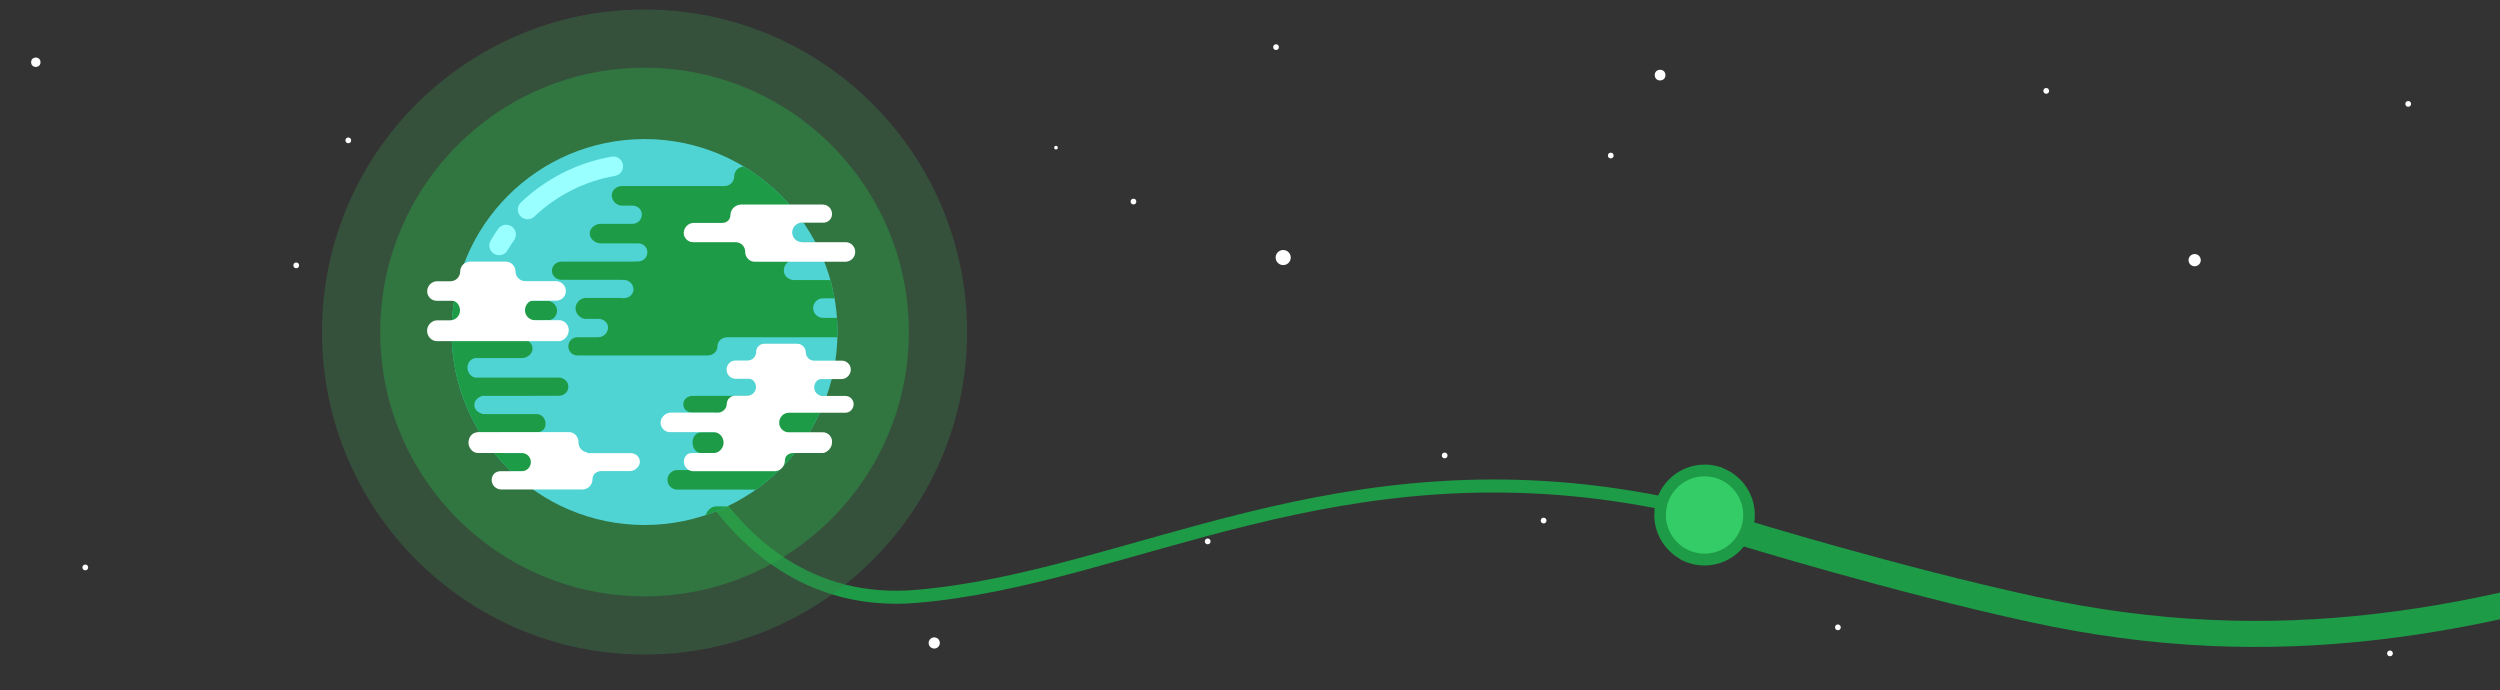 <?xml version="1.0" encoding="utf-8"?>
<!-- Generator: Adobe Illustrator 19.2.1, SVG Export Plug-In . SVG Version: 6.00 Build 0)  -->
<svg version="1.1" id="illustration" xmlns="http://www.w3.org/2000/svg" xmlns:xlink="http://www.w3.org/1999/xlink" x="0px"
	 y="0px" viewBox="0 0 1920 530" style="enable-background:new 0 0 1920 530;" xml:space="preserve">
<rect x="0" y="0" width="1920" height="530" fill="#333333" stroke="none"/>
<style type="text/css">
	.st0{display:none;fill:#272933;}
	.st1{fill:#FFFFFF;}
	.st2{fill:none;stroke:#1D9B46;stroke-width:10;stroke-linecap:round;stroke-miterlimit:10;}
	.st3{fill:none;stroke:#1D9B46;stroke-width:20;stroke-miterlimit:10;}
	.st4{fill:none;stroke:#1D9B46;stroke-width:10;stroke-miterlimit:10;}
	.st5{fill:#33CC66;stroke:#1D9B46;stroke-width:10;stroke-linecap:round;stroke-miterlimit:10;}
	.st6{fill:#33CC66;}
	.st7{opacity:0.41;fill:#3A7C47;}
	.st8{opacity:0.41;fill:#2DA847;}
	.st9{fill:#50D3D3;}
	.st10{clip-path:url(#SVGID_2_);}
	.st11{fill:#1D9B46;}
	.st12{clip-path:url(#SVGID_4_);}
	.st13{clip-path:url(#SVGID_6_);}
	.st14{fill:none;stroke:#99FFFF;stroke-width:15;stroke-linecap:round;stroke-miterlimit:10;}
	.st15{fill:#9B9B9B;}
	.st16{fill:#FFD29C;}
	.st17{fill:#FFAC3E;}
	.st18{fill:#FF8040;}
	.st19{fill:#A2E7FC;}
</style>
<title>B2-header</title>
<rect id="space" class="st0" width="1920" height="530"/>
<g id="stars">
	<circle class="st1" cx="980" cy="36.2" r="2.2"/>
	<circle class="st1" cx="811" cy="113.4" r="1.4"/>
	<circle class="st1" cx="870.5" cy="154.8" r="2.2"/>
	
		<ellipse transform="matrix(0.998 -5.738978e-002 5.738978e-002 0.998 -1.21 73.292)" class="st1" cx="1275.4" cy="57.7" rx="4.1" ry="4.1"/>
	
		<ellipse transform="matrix(0.998 -5.738978e-002 5.738978e-002 0.998 -4.818 71.217)" class="st1" cx="1237.5" cy="119.5" rx="2.2" ry="2.2"/>
	<circle class="st1" cx="985.5" cy="197.8" r="5.8"/>
	<circle class="st1" cx="1185.5" cy="399.8" r="2.2"/>
	<circle class="st1" cx="1109.5" cy="349.8" r="2.2"/>
	<circle class="st1" cx="927.5" cy="415.8" r="2.2"/>
	<circle class="st1" cx="717.5" cy="493.8" r="4.3"/>
	<circle class="st1" cx="227.5" cy="203.8" r="2.2"/>
	<circle class="st1" cx="267.5" cy="107.8" r="2.2"/>
	<circle class="st1" cx="27.5" cy="47.8" r="3.6"/>
	<circle class="st1" cx="65.5" cy="435.8" r="2.2"/>
	<circle class="st1" cx="1835.5" cy="501.8" r="2.2"/>
	<circle class="st1" cx="1685.5" cy="199.8" r="4.7"/>
	<circle class="st1" cx="1571.5" cy="69.8" r="2.2"/>
	<circle class="st1" cx="1849.5" cy="79.8" r="2.2"/>
	<circle class="st1" cx="1411.5" cy="481.8" r="2.2"/>
</g>
<g id="connection">
	<g id="right_1_">
		<path class="st2" d="M1319.7,363.6c13.4,4.4,23,17.1,23,32c0,18.6-15.1,33.7-33.7,33.7c-5.6,0-10.8-1.4-15.4-3.7"/>
		<path class="st3" d="M1339.8,409.4c0,0,115.5,35.5,221.6,58.6c186.7,40.7,342.7,11.6,524.7-50c459.2-155.3,1108-24.4,1108-24.4"/>
	</g>
	<g id="left_1_">
		<path class="st4" d="M495,265c0,0,44,207,209,193s323.9-121,571.4-72"/>
		<path class="st5" d="M1293.7,425.4c-10.8-5.6-18.2-16.9-18.2-29.9c0-18.6,15.1-33.7,33.7-33.7c3.7,0,7.3,0.6,10.6,1.7"/>
	</g>
	<circle id="ball" class="st6" cx="1309.1" cy="395.5" r="29.7"/>
</g>
<g id="planet">
	<g id="globe">
		<g id="aura">
			<circle id="outer" class="st7" cx="495" cy="255" r="247.7"/>
			<circle id="inner" class="st8" cx="495" cy="255" r="203"/>
		</g>
		<circle id="water" class="st9" cx="495" cy="255" r="148.2"/>
		<g id="land">
			<g>
				<defs>
					<circle id="SVGID_1_" cx="495" cy="255" r="148.2"/>
				</defs>
				<clipPath id="SVGID_2_">
					<use xlink:href="#SVGID_1_"  style="overflow:visible;"/>
				</clipPath>
				<g class="st10">
					<path class="st11" d="M677.4,143h-47.3c-3.9-0.1-7.1,3-7.1,6.9c0,0.1,0,0.2,0,0.3v0.1c0,3.5,2.2,5.8,5.6,7.8H655
						c4.2,0,7,2.6,7,6.6v-0.1c0,4-2.8,6.5-7,6.5h-41.2c-3.7,1-6.6,3.9-6.6,7.5s2.8,6.5,6.4,7.5H672c4.2,0,7.5,3,7.5,7s-3.4,7-7.5,7
						h-64.4c-3.4,1-5.7,4.1-5.6,7.7l0,0c0,3.8,2.7,6.3,6.7,7.3h35c4-0.1,7.3,3,7.3,7c0,0.1,0,0.1,0,0.2v0.1c0,4-3.2,6.7-7.3,6.7H632
						c-4.1,0-7.5,3.4-7.5,7.5s3.4,7.5,7.5,7.5h31.2c2,0,3.9,0.7,5.3,2c1.4,1.5,2.2,3.4,2.2,5.4c-0.1,4.1-3.4,7.5-7.5,7.5H558.7
						c-4.2,0-7.7,3-7.7,7l0,0c0,0,0-0.1,0,0c0,4-3.4,7-7.6,7h-99.9c-3.9,0-7-3.1-7-7s3.1-7,7-7l0,0h15.8c4.2,0,7.6-3.3,7.7-7.5
						c0-1.8-0.9-3.6-2.3-4.8c-1.5-1.3-3.5-1.9-5.4-1.8h-9.4c-4.2,0-7.9-4.1-7.9-8.1v-0.1c0.2-4.3,3.6-7.7,7.9-7.9h26.6l2.5,0.2
						c4.2,0,7.5-2.9,7.5-6.9c-0.1-4.1-3.5-7.2-7.5-7.1l-2.5-0.1h-45.1c-4.2,0-7.5-3-7.5-7s3.4-7,7.5-7h54.2l4.1-0.1
						c4,0.2,7.4-2.9,7.5-6.9c0,0,0,0,0-0.1c0-3.7-2.9-6.7-6.6-6.9h-29.3c-4.2,0-8.4-3.5-8.4-7.6v-0.1c0-4,4.2-7.3,8.4-7.3h24.4h-0.1
						c3.9,0.1,7.2-3,7.3-6.9c0-0.1,0-0.2,0-0.2v-0.1c0-4-3.2-6.8-7.4-6.8h-7.8c-4.3-0.1-7.7-3.5-7.9-7.8V150c0-4,3.7-7.1,7.9-7.1
						h78.7c4.1,0,7.5-3.4,7.5-7.5s3.4-7.5,7.5-7.5h105.7c4.2,0,7.6,3.4,7.6,7.6S681.6,143,677.4,143z"/>
				</g>
			</g>
			<g>
				<defs>
					<circle id="SVGID_3_" cx="495" cy="255" r="148.2"/>
				</defs>
				<clipPath id="SVGID_4_">
					<use xlink:href="#SVGID_3_"  style="overflow:visible;"/>
				</clipPath>
				<g class="st12">
					<path class="st11" d="M766.2,434h-47.3c-4.2,0-8.9-3.4-8.9-7.4v-0.1c0-3.5,3.9-6.5,7.3-7.5h26.5c4.2,0,7.2-2.9,7.2-6.9v0.1
						c0.1-3.9-3.1-7.2-7-7.2c-0.1,0-0.1,0-0.2,0h-41.2c-3.7,0-6.6-3.4-6.6-7s2.8-6,6.4-7h58.3c4.1,0,7.5-3.4,7.5-7.5
						s-3.4-7.5-7.5-7.5h-64.3c-3.5,0-5.4-3.5-5.4-6.9l0,0c0-3.8,2.5-6,6.4-8h35c4.2,0,7.6-2.5,7.6-6.4v-0.1c0-4-3.4-6.5-7.6-6.5
						h-11.6c-4.2,0-7.5-4-7.5-8s3.4-8,7.5-8H752c2.1,0,4-0.4,5.3-1.7c1.4-1.3,2.2-3.2,2.2-5.1c-0.1-4.1-3.4-7.4-7.5-7.3c0,0,0,0,0,0
						H647.5c-4.2,0-7.7-3-7.7-7l0,0c0,0,0,0.1,0,0c0-4-3.4-7-7.6-7h-99.9c-4.1,0-7.5,2.5-7.5,6.5s3.4,6.5,7.5,6.5h15.8
						c4.2,0.2,7.6,3.6,7.7,7.8c0,1.9-0.9,3.8-2.3,5.1c-1.5,1.4-3.4,2.1-5.5,2.1h-9.4c-4.2,0-6.7,3.8-6.7,7.8v0.1
						c0,4,2.5,8.1,6.7,8.1h26.6l2.5-0.3c4.2,0,7.5,2.9,7.5,6.8s-3.4,6.8-7.5,6.8l-2.5-0.3h-45.1c-4.1,0-7.5,3.4-7.5,7.5
						s3.4,7.5,7.5,7.5h58.3c4.2,0,7.5,2.6,7.5,6.5c0,3.5-2.9,6.4-6.4,6.4c-0.1,0-0.1,0-0.2,0h-29.3c-4.2,0-8.2,4.3-8.2,8.3v0.1
						c0,4,4,7.6,8.2,7.6h24.4l-0.4-0.1c3.7-0.1,6.8,2.8,6.9,6.5c0,0.2,0,0.4,0,0.5v0.2c0,4-2.4,7-6.6,7h-7.8c-4.2,0-7.6,3.3-7.7,7.5
						v0.1c0.1,4.1,3.5,7.4,7.7,7.4h78.7c4.1,0,7.5,3.4,7.5,7.5s3.4,7.5,7.5,7.5h105.7c4.1,0,7.5-3.4,7.5-7.5S770.3,434,766.2,434z"
						/>
				</g>
			</g>
			<g>
				<defs>
					<circle id="SVGID_5_" cx="495" cy="255" r="148.2"/>
				</defs>
				<clipPath id="SVGID_6_">
					<use xlink:href="#SVGID_5_"  style="overflow:visible;"/>
				</clipPath>
				<g class="st13">
					<path class="st11" d="M434.5,348h-47.3c-4.2,0-7.2-4.2-7.2-8.1v-0.1c0-3.5,2.3-6.7,5.6-7.8h26.5c4.2,0,6.9-2.6,6.9-6.6v0.1
						c0-4-2.8-7.5-6.9-7.5h-41.2c-3.7-1-6.6-3.4-6.6-7s2.8-6,6.4-7H429c4.2,0,7.5-3,7.5-7s-3.4-7-7.5-7h-64.3
						c-3.4-1-5.7-4.1-5.7-7.7l0,0c0-3.8,2.8-7.3,6.7-7.3h35c4.2,0,8.3-3.2,8.3-7.2v-0.1c0-4-4.1-7.7-8.3-7.7h-11.6
						c-4.2,0-7.5-3-7.5-7s3.4-7,7.5-7h31.2c2,0,3.9-0.7,5.3-2c1.4-1.5,2.2-3.4,2.2-5.4c-0.1-4.1-3.4-7.5-7.5-7.5H315.8
						c-4.2,0-7.7-3-7.7-7l0,0c0-0.1,0,0.1,0,0c0-4-3.4-7-7.6-7h-99.9c-3.9,0-7,3.1-7,7s3.1,7,7,7h15.8c4.2,0,7.6,3.3,7.7,7.4
						c0,1.8-0.9,3.6-2.3,4.8c-1.5,1.3-3.5,1.9-5.4,1.8H207c-4.2,0-8,4.1-8,8v0.1c0,4,3.8,6.9,8,6.9h26.6l2.5,0.3
						c4.1,0,7.4,3.3,7.6,7.4c-0.1,4.1-3.5,7.3-7.6,7.3h-47.6c-4.2,0-7.6,3-7.6,7s3.4,7,7.6,7h54.2l4.1,0.1c4-0.2,7.4,3,7.5,7
						c0,0,0,0,0,0c0,3.6-2.9,5.9-6.6,6.9h-29.3c-4.2,0-8.5,3.5-8.5,7.5v0.1c0,4,4.3,6.4,8.5,6.4h24.4l-0.1,0.5
						c4.1,0.1,7.3,3.5,7.2,7.6v0.1c0,4-3.1,6.8-7.3,6.8H235c-4.2,0-7,3.7-7,7.8v0.1c0,4,2.8,8.1,7,8.1h78.7c4.2,0,7.5,3,7.5,7
						s3.4,7,7.5,7h105.7c4.2,0,7.5-3,7.5-7S438.7,348,434.5,348z"/>
				</g>
			</g>
		</g>
		<g id="clouds">
			<path class="st1" d="M484.2,348h-32.7c-0.4-0.2-0.8-0.4-1.1-0.7c-3.5-0.7-6.1-3.7-6.1-7.3l-0.1-0.2l0.1-0.4
				c0-3.9-3.2-7.5-7.1-7.5H367c-1.9,0.1-3.8,0.9-5.1,2.3c-1.4,1.6-2.1,3.7-2.1,5.8c0,4,3.2,7.9,7.2,7.9h33.7c3.9,0,7,3.1,7,7
				s-3.1,7-7,7h-15.9c-1.9-0.1-3.7,0.5-5.1,1.7c-1.3,1.3-2.1,3.1-2.1,5c0,4,3.2,7.2,7.2,7.3h62.8c2-0.1,3.8-0.9,5.2-2.3
				c1.4-1.4,2.2-3.3,2.2-5.3v-0.1c0-4,3.1-6.4,7-6.4h22.2c2-0.2,3.8-1.1,5.1-2.5c1.3-1.2,2.1-2.9,2.1-4.7
				C491.4,350.8,488.2,348,484.2,348z"/>
			<path class="st1" d="M532.3,186H565c0.4,0,0.8,0,1.1,0.1c3.5,0.5,6.1,3.5,6.2,7h0.1l-0.1,0.4c0,3.9,3.2,7.5,7.1,7.5h70.2
				c1.9-0.1,3.8-0.9,5.1-2.3c1.4-1.4,2.1-3.3,2.1-5.3c0-4-3.2-7.3-7.2-7.4h-33.7c-4.1,0-7.5-3.4-7.5-7.5s3.4-7.5,7.5-7.5h15.9
				c3.7,0.3,6.9-2.4,7.2-6.1c0-0.2,0-0.4,0-0.6c0-4-3.2-7.2-7.2-7.2h-62.8c-2,0.1-4,0.9-5.5,2.3c-1.5,1.4-2.3,3.2-2.5,5.2v0.1
				c0,3.9-2.5,6.5-6.5,6.5h-22.2c-4,0.3-7.1,3.7-7.2,7.7C525.1,182.7,528.3,186,532.3,186C532.3,186,532.3,186,532.3,186z"/>
			<path class="st1" d="M436.8,253.5c0,2.1-0.8,4.2-2.2,5.8c-1.4,1.4-3.2,2.7-5.3,2.7h-93.8c-4.1,0-7.5-3.8-7.5-7.9
				c0-2.1,0.8-4.1,2.2-5.6c1.4-1.5,3.3-2.4,5.3-2.5h10.3c4.1-0.1,7.5-3.4,7.5-7.6c0-3.6-2.6-7.4-6-7.4h-11.8
				c-4.1,0.1-7.4-3.2-7.4-7.2c0,0,0-0.1,0-0.1c0-2,0.8-3.9,2.2-5.4c1.4-1.4,3.3-2.3,5.3-2.3h10.3c4.1,0,7.4-3.2,7.5-7.3
				c0,0,0,0,0-0.1c0-2,0.8-3.9,2.2-5.4c1.4-1.4,3.3-2.2,5.3-2.3h27.5c4.1,0,7.5,3.4,7.5,7.5c0,4.1,3.3,7.5,7.5,7.5h23.7
				c4.1,0.1,7.5,3.5,7.5,7.6c0,4.1-3.3,7.4-7.4,7.4c0,0,0,0,0,0h-18c-3.4,0-6,3.8-6,7.4c0,4.2,3.3,7.5,7.5,7.6h19
				C433.4,246,436.8,249.4,436.8,253.5z"/>
			<path class="st1" d="M632.1,332h-26.4c-4.1,0-7.3-3.4-7.3-7.4c0-2,0.8-3.9,2.2-5.4c1.4-1.4,3.2-2.2,5.2-2.2h43.1
				c1.8,0,3.5-0.6,4.7-1.8c1.3-1.3,2-3,2-4.8c0-3.5-2.9-6.4-6.4-6.3c-0.1,0-0.2,0-0.2,0h-17c-3.6,0.1-6.6-2.8-6.7-6.5
				c0,0,0-0.1,0-0.1c0-3.2,2.3-6.4,5.3-6.4h16.1c1.8-0.1,3.5-0.9,4.7-2.3c1.3-1.3,2-3.1,2-5c0-3.7-3-6.7-6.7-6.8h-21.2
				c-3.6,0.1-6.6-2.8-6.7-6.4c0,0,0-0.1,0-0.1c0-3.6-3-6.5-6.6-6.5c0,0-0.1,0-0.1,0h-24.7c-3.5-0.2-6.5,2.4-6.7,5.9
				c0,0.1,0,0.3,0,0.4c0,3.7-3,6.6-6.7,6.6c0,0,0,0,0,0h-9.3c-1.8,0-3.5,0.7-4.7,2c-1.3,1.3-2,3.1-2,5c0,3.7,2.9,6.8,6.7,7h10.6
				c3,0,5.3,3.2,5.3,6.4c0,3.6-3,6.6-6.6,6.6c0,0-0.1,0-0.1,0h-9.3c-1.7,0-3.4,0.7-4.6,1.9c-1.2,1.2-1.9,2.9-1.9,4.7
				c-0.1,1.7-0.8,3.4-2.1,4.5c-1.3,1.2-3,1.9-4.7,1.9h-36.7c-2,0.2-3.8,1.1-5.1,2.6c-2.9,2.8-2.9,7.5,0,10.3
				c1.4,1.4,3.2,2.1,5.1,2.1h33.7c4.1,0,7.4,3.9,7.4,8s-3.3,8-7.4,8h-15.9c-2,0-3.8,0.2-5.1,1.5c-1.4,1.4-2.1,3.2-2.1,5.1
				c0,4,3.2,7.3,7.2,7.4h62.8c2-0.1,3.9-1,5.3-2.5c1.4-1.5,2.2-3.4,2.3-5.5l0,0c0-4,2.9-6,6.8-6h22.2c2,0,3.8-1.4,5.1-2.8
				c1.4-1.6,2.1-3.6,2.1-5.6C639.3,335.6,636,332,632.1,332z"/>
		</g>
		<g id="shine">
			<path class="st14" d="M405.2,160.9c18.2-17.3,41.1-28.9,65.8-33.2"/>
			<path class="st14" d="M383.3,188.5c1.7-2.9,3.5-5.7,5.4-8.4"/>
		</g>
	</g>
</g>
<circle id="moon_1_" class="st15" cx="495" cy="-119.8" r="12.8"/>
<g id="rocket">
	<g>
		<path id="bigflame_5_" class="st16" d="M1913.3-262.6c0,0,22.4-24.9,61.9-15.1c-0.5,40.7-30.2,56.1-30.2,56.1"/>
		<path id="bigflame_4_" class="st17" d="M1911.7-261.4c0,0,16.5-20.3,50.3-6.2c5.2,36.3-18.6,47.2-18.6,47.2"/>
		<path id="bigflame_3_" class="st18" d="M1911.7-261.4c0,0,8.2-13.9,36.2,4.8c11.1,31.8-4.4,36.2-4.4,36.2"/>
		<path class="st11" d="M1907.7-243c0,0-5.8-12.3,5.5-21c-0.5,5.5,10.1,13.2,16.2,11.5c-1,5,2.1,8.5,2.1,8.5s2.6,3.9,7.7,4.2
			c-3.2,5.5,1.6,17.6,7.1,18.6c-11.3,8.7-21.7,0.1-21.7,0.1"/>
		<path class="st1" d="M1874.2-221.3c2.7-3.8,6-7.5,10-10.6c17-13.1,32.1-22,42.6-8.4s-1.8,26-18.8,39.1c-4,3.1-8.4,5.4-12.8,7"/>
		<path class="st11" d="M1874.2-221.3c-8.5,12.3-10.5,26.3-8.8,28.5s15.7,3.8,29.8-1.4c0,0,6-9.6-2.1-20.1
			C1885-224.7,1874.2-221.3,1874.2-221.3z"/>
		
			<ellipse transform="matrix(0.791 -0.612 0.612 0.791 517.718 1107.504)" class="st19" cx="1879.8" cy="-204" rx="8.1" ry="8.1"/>
	</g>
</g>
</svg>

